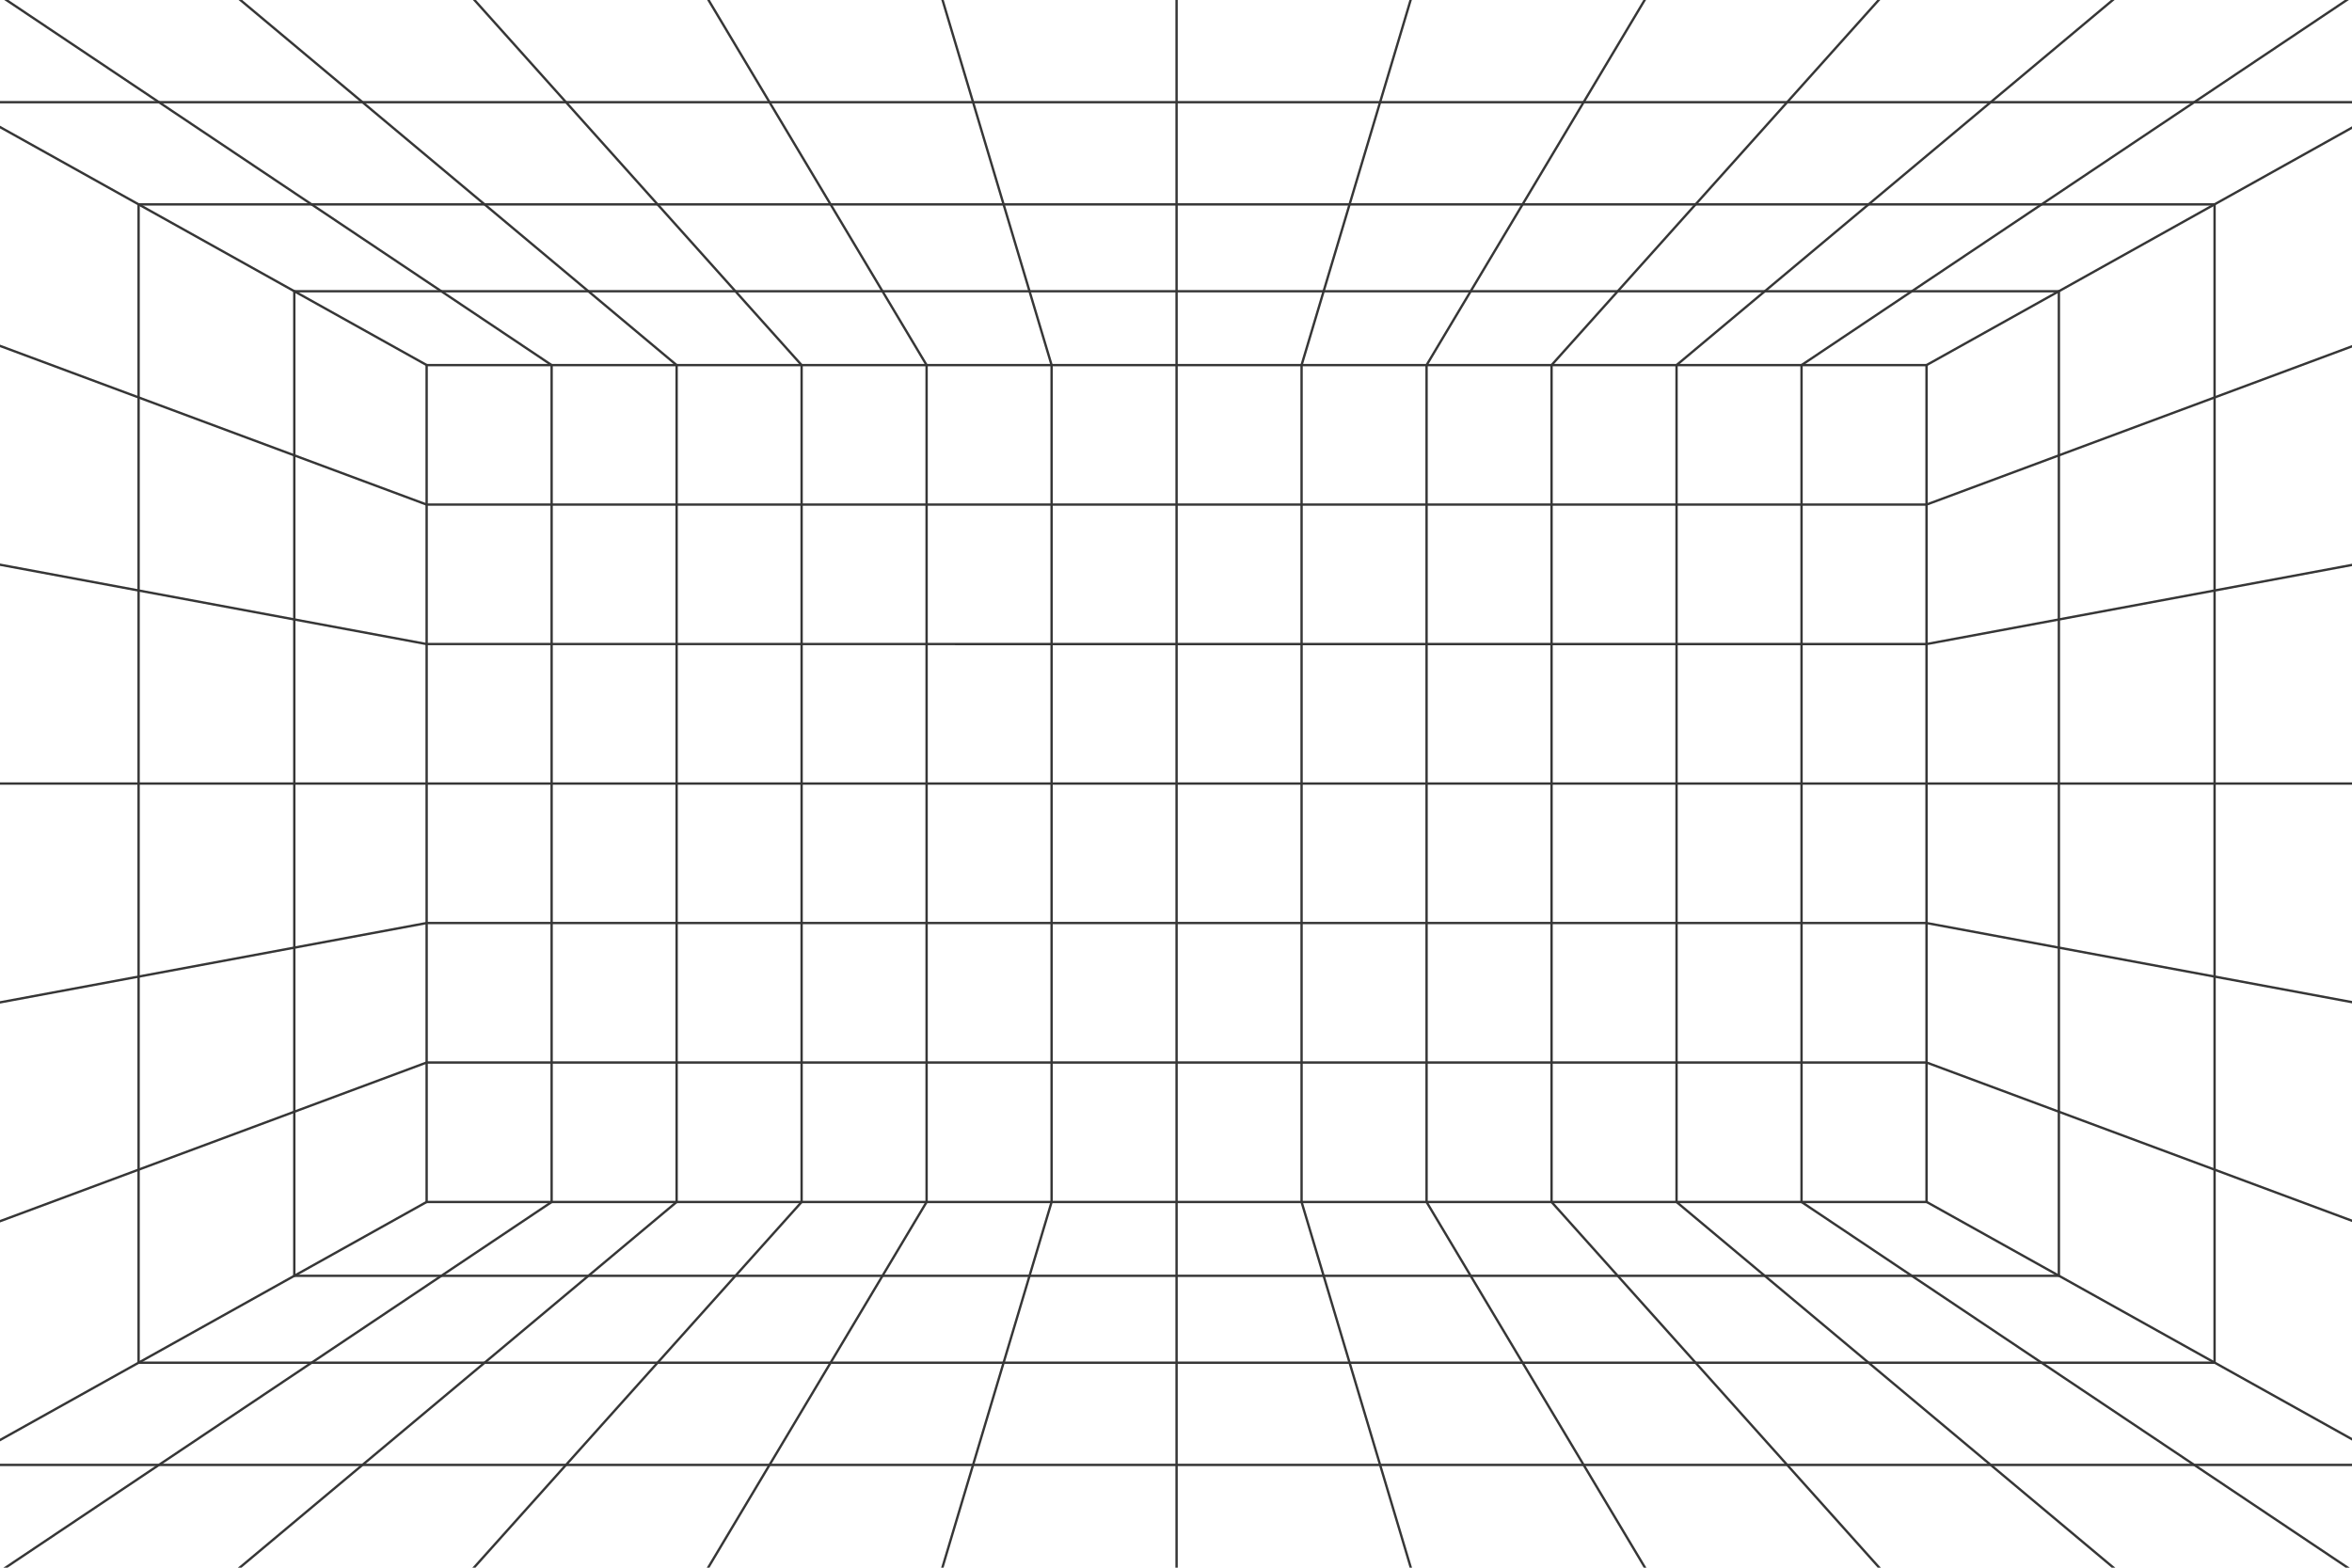 <svg width="3000" height="2000" viewBox="0 0 3000 2000" fill="none" xmlns="http://www.w3.org/2000/svg">
<path d="M3334.72 2023.77H-333.23V-24.53H3334.72V2023.77ZM-330.23 2020.77H3331.72V-21.53H-330.23V2020.78V2020.77Z" fill="#363636"/>
<path d="M3059.85 1870.38H-58.361V128.87H3059.85V1870.38ZM-55.361 1867.38H3056.85V131.87H-55.361V1867.38Z" fill="#363636"/>
<path d="M2826.21 1739.99H175.279V259.25H2826.21V1739.98V1739.99ZM178.279 1736.99H2823.21V262.25H178.279V1736.98V1736.99Z" fill="#363636"/>
<path d="M2627.61 1629.16H373.879V370.08H2627.62V1629.15L2627.61 1629.16ZM376.869 1626.16H2624.61V373.08H376.879V1626.15L376.869 1626.16Z" fill="#363636"/>
<path d="M2458.81 1534.95H542.68V464.29H2458.81V1534.95ZM545.68 1531.95H2455.81V467.29H545.68V1531.95Z" fill="#363636"/>
<path d="M3332.44 -24.435L2456.57 464.469L2458.03 467.088L3333.9 -21.816L3332.44 -24.435Z" fill="#363636"/>
<path d="M2457.88 1531.93L2456.42 1534.55L3332.37 2023.31L3333.83 2020.69L2457.88 1531.93Z" fill="#363636"/>
<path d="M3026.97 2023.52L2296.38 1534.25V464.99L2297.05 464.54L3026.97 -24.28L3028.64 -21.79L2299.38 466.59V1532.65L3028.64 2021.03L3026.97 2023.52Z" fill="#363636"/>
<path d="M2721.43 2023.42L2136.95 1534.15V465.089L2137.49 464.639L2721.43 -24.181L2723.36 -21.881L2139.95 466.489V1532.75L2723.36 2021.12L2721.43 2023.42Z" fill="#363636"/>
<path d="M2415.86 2023.27L1977.53 1534.03V465.22L1977.91 464.79L2415.86 -24.03L2418.1 -22.03L1980.53 466.36V1532.88L2418.1 2021.27L2415.86 2023.27Z" fill="#363636"/>
<path d="M2110.28 2023.04L1818.1 1533.87V465.38L1818.31 465.02L2110.28 -23.8L2112.86 -22.26L1821.1 466.2V1533.04L2112.86 2021.5L2110.28 2023.04Z" fill="#363636"/>
<path d="M1804.72 2022.7L1658.67 1533.67V465.57L1658.73 465.36L1804.72 -23.46L1807.59 -22.6L1661.67 466.01V1533.23L1807.59 2021.84L1804.72 2022.7Z" fill="#363636"/>
<path d="M1502.24 -23.03H1499.24V2022.28H1502.24V-23.03Z" fill="#363636"/>
<path d="M1196.77 2022.7L1193.9 2021.84L1339.82 1533.23V466.01L1193.9 -22.6L1196.77 -23.46L1342.82 465.57V1533.67L1342.75 1533.88L1196.77 2022.7Z" fill="#363636"/>
<path d="M891.209 2023.04L888.629 2021.5L1180.39 1533.04V466.2L888.629 -22.26L891.209 -23.8L1183.39 465.38V1533.87L1183.18 1534.22L891.209 2023.04Z" fill="#363636"/>
<path d="M585.619 2023.27L583.389 2021.27L1020.96 1532.88V466.36L583.389 -22.03L585.619 -24.03L1023.96 465.22V1534.03L1023.58 1534.45L585.619 2023.27Z" fill="#363636"/>
<path d="M280.059 2023.42L278.129 2021.12L861.539 1532.75V466.489L278.129 -21.881L280.059 -24.181L864.539 465.089V1534.15L863.999 1534.6L280.059 2023.42Z" fill="#363636"/>
<path d="M-25.48 2023.52L-27.15 2021.03L702.11 1532.65V466.59L-27.15 -21.79L-25.48 -24.28L705.11 464.99V1534.25L704.44 1534.7L-25.48 2023.52Z" fill="#363636"/>
<path d="M-331.013 -24.325L-332.475 -21.705L543.477 467.046L544.939 464.426L-331.013 -24.325Z" fill="#363636"/>
<path d="M2457.58 645.23H543.91L543.66 645.14L-332.25 319.26L-331.21 316.45L544.45 642.23H2457.04L3332.7 316.45L3333.74 319.26L2457.58 645.23Z" fill="#363636"/>
<path d="M2457.45 823.18L543.91 823.15L-332 660.21L-331.46 657.26L544.32 820.18H2457.17L3332.94 657.26L3333.49 660.21L2457.45 823.18Z" fill="#363636"/>
<path d="M2457.31 1001.12H544.18H-331.73V998.12H544.18H2457.31H3333.22V1001.12H2457.31Z" fill="#363636"/>
<path d="M3332.94 1341.98L2457.17 1179.06H544.32L-331.46 1341.98L-332 1339.03L544.04 1176.06L2457.58 1176.09L3333.49 1339.03L3332.94 1341.98Z" fill="#363636"/>
<path d="M3332.7 1682.8L2457.04 1357.01H544.45L-331.21 1682.8L-332.25 1679.98L543.91 1354.01H2457.58L2457.83 1354.1L3333.74 1679.98L3332.7 1682.8Z" fill="#363636"/>
<path d="M543.414 1532.11L-332.453 2021.01L-330.991 2023.63L544.876 1534.73L543.414 1532.11Z" fill="#363636"/>
</svg>
